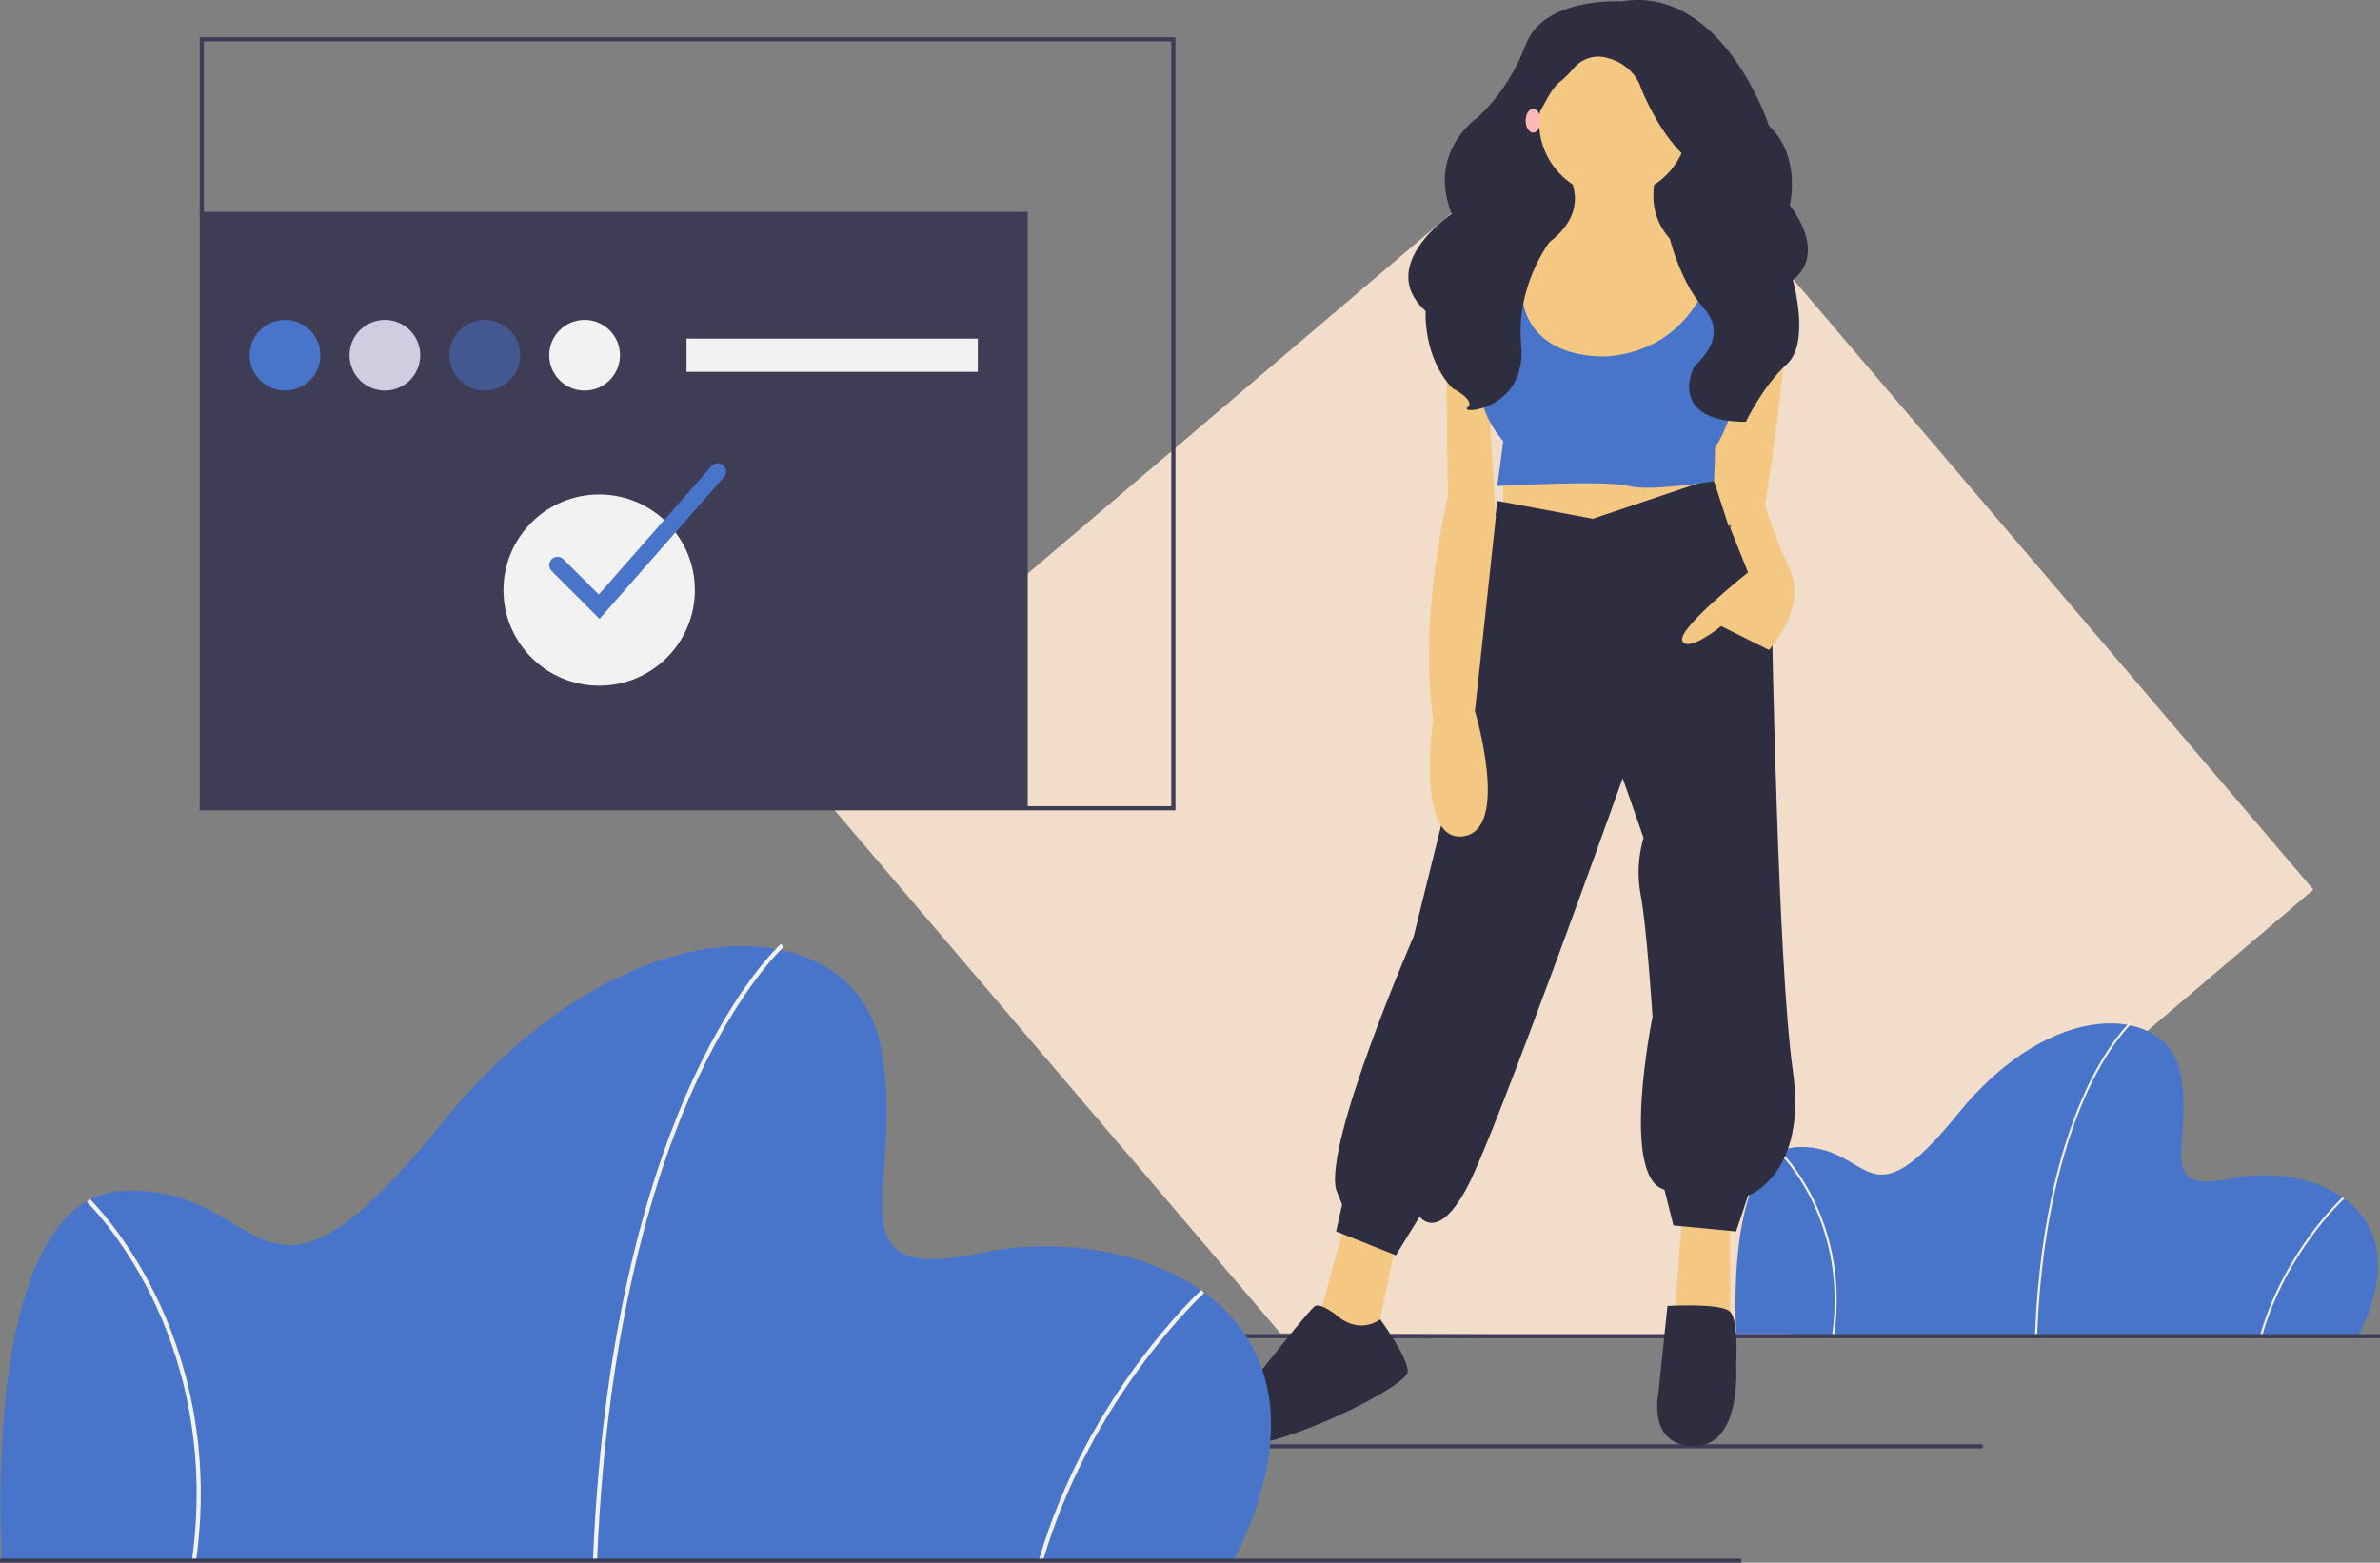 <svg width="367" height="241" viewBox="0 0 367 241" fill="none" xmlns="http://www.w3.org/2000/svg">
<rect x="0" y="0" width="367" height="241" fill="#808080" stroke="none"/>
<g clip-path="url(#clip0_119:107)">
<path d="M356.729 137.197L290.275 193.731L275.736 206.099L235.049 205.851L200.326 205.64L197.442 205.623L190.395 197.354L162.379 164.482L148.316 147.979L144.088 143.019L141.029 139.429L134.212 131.43L123.175 118.481L134.353 108.972L145.029 99.89L152.702 93.362L249.319 11.168L356.729 137.197Z" fill="#F1DDC9"/>
<path d="M158.477 32.668H31.118V124.654H158.477V32.668Z" fill="#3F3D56"/>
<path d="M305.726 222.731H185.746V223.372H305.726V222.731Z" fill="#3F3D56"/>
<path d="M363.767 205.744H267.734C267.734 205.744 265.787 177.219 277.305 176.895C288.822 176.571 287.524 189.537 301.962 171.709C316.399 153.881 333.919 154.853 336.19 165.388C338.461 175.923 331.81 184.35 343.977 181.757C356.143 179.164 373.663 185.971 363.767 205.744Z" fill="#4875CA"/>
<path d="M314.13 205.75L313.806 205.737C314.562 186.957 318.498 174.89 321.668 168.075C325.109 160.675 328.425 157.679 328.458 157.649L328.674 157.892C328.641 157.921 325.364 160.887 321.95 168.237C318.798 175.024 314.883 187.041 314.13 205.75Z" fill="#F2F2F2"/>
<path d="M348.887 205.789L348.575 205.698C352.326 192.838 361.157 184.717 361.246 184.637L361.464 184.877C361.376 184.957 352.61 193.019 348.887 205.789Z" fill="#F2F2F2"/>
<path d="M282.859 205.766L282.538 205.721C283.81 196.553 281.512 189.44 279.36 185.087C277.029 180.374 274.37 177.8 274.344 177.774L274.568 177.54C274.595 177.566 277.295 180.18 279.651 184.943C281.823 189.337 284.143 196.516 282.859 205.766Z" fill="#F2F2F2"/>
<path d="M367 205.744H13.795V206.385H367V205.744Z" fill="#3F3D56"/>
<path d="M262.877 12.632H232.498V50.341H262.877V12.632Z" fill="#2F2E41"/>
<path d="M207.413 188.529L203.27 203.704L210.174 208.763L212.015 207.383L215.237 191.748L207.413 188.529Z" fill="#F4C782"/>
<path d="M259.424 187.149L258.043 205.544H266.789V188.529L259.424 187.149Z" fill="#F4C782"/>
<path d="M231.808 70.805V81.841L248.838 84.601L263.567 78.622L260.805 71.724L231.808 70.805Z" fill="#F4C782"/>
<path d="M245.616 80.002L230.887 77.243L227.205 107.134L218 144.382C218 144.382 204.191 176.113 206.032 183.471L206.953 185.77L206.032 189.909L215.238 193.588L218.92 187.609C218.92 187.609 221.682 191.748 226.285 183.011C230.887 174.273 250.219 120.01 250.219 120.01L253.441 129.207C252.608 132.044 252.45 135.036 252.981 137.944C253.901 142.543 254.822 156.799 254.822 156.799C254.822 156.799 249.759 181.631 256.663 183.471L258.044 188.989L267.71 189.909L269.551 184.39C269.551 184.39 278.757 181.171 276.455 165.076C274.154 148.981 273.233 96.097 273.233 96.097L264.166 73.76L245.616 80.002Z" fill="#2F2E41"/>
<path d="M206.032 202.785C206.032 202.785 203.73 200.945 202.81 201.405C201.889 201.865 192.223 214.281 192.223 214.281C192.223 214.281 182.097 222.099 189.462 223.019C196.826 223.938 217.079 213.821 217.079 211.522C217.079 209.223 212.823 203.464 212.823 203.464C212.823 203.464 209.714 206.004 206.032 202.785Z" fill="#2F2E41"/>
<path d="M257.123 201.405C257.123 201.405 265.409 200.891 266.789 202.298C268.17 203.704 267.71 210.602 267.71 210.602C267.71 210.602 268.63 223.019 261.266 223.019C253.902 223.019 255.743 214.741 255.743 214.741L257.123 201.405Z" fill="#2F2E41"/>
<path d="M248.838 30.337C255.193 30.337 260.345 25.19 260.345 18.84C260.345 12.491 255.193 7.344 248.838 7.344C242.483 7.344 237.331 12.491 237.331 18.84C237.331 25.19 242.483 30.337 248.838 30.337Z" fill="#F4C782"/>
<path d="M241.243 25.968C241.243 25.968 247.687 33.786 234.799 39.764C221.912 45.742 244.005 70.575 244.005 70.575C244.005 70.575 269.781 60.918 267.479 42.063C267.479 42.063 251.83 39.304 255.512 26.428L241.243 25.968Z" fill="#F4C782"/>
<path d="M234.339 39.304C234.339 39.304 223.753 37.925 223.292 46.662C222.832 55.399 223.292 76.553 223.292 76.553C223.292 76.553 218.69 94.947 220.991 111.043C220.991 111.043 218.229 129.897 225.594 128.977C232.958 128.057 227.435 109.663 227.435 109.663L230.657 79.772L229.276 57.699L235.26 44.363L234.339 39.304Z" fill="#F4C782"/>
<path d="M264.807 41.336C264.807 41.336 274.844 41.144 275.305 48.502C275.765 55.859 272.083 78.392 272.083 78.392L266.559 81.152L261.496 65.516L264.807 41.336Z" fill="#F4C782"/>
<path d="M267.71 79.082L266.789 81.382L269.551 88.279C269.551 88.279 258.504 97.017 259.425 98.856C260.345 100.696 265.408 96.557 265.408 96.557L272.773 100.236C272.773 100.236 278.756 93.798 275.995 87.82C273.233 81.841 272.166 77.871 272.166 77.871C272.166 77.871 268.17 77.703 267.71 79.082Z" fill="#F4C782"/>
<path d="M232.268 37.695L230.887 52.87C230.887 52.87 224.443 59.308 231.807 68.046L230.887 74.944C230.887 74.944 247.917 74.024 251.139 74.944C254.361 75.863 264.312 74.203 264.312 74.203L264.487 68.965C264.487 68.965 269.09 62.527 267.709 52.87C266.328 43.213 267.709 39.994 267.709 39.994L264.487 39.534C264.487 39.534 262.416 53.56 248.147 54.94C248.147 54.94 230.427 56.549 235.49 37.695H232.268Z" fill="#4875CA"/>
<path d="M249.989 0.216C249.989 0.216 238.021 -0.525 235.26 6.91C232.498 14.345 227.665 18.248 227.665 18.248C227.665 18.248 220.052 23.535 223.859 32.974C223.859 32.974 212.016 40.925 219.84 47.988C219.84 47.988 219.38 55.052 223.983 59.884C223.983 59.884 227.665 61.743 226.284 62.858C224.903 63.974 235.49 63.23 234.569 53.193C233.649 43.156 239.863 36.085 239.863 36.085C239.863 36.085 233.879 23.072 236.641 18.611C238.317 15.902 239.037 13.882 240.429 12.713C241.204 12.078 241.923 11.377 242.578 10.618C243.197 9.836 244.038 9.259 244.991 8.962C245.943 8.666 246.963 8.663 247.917 8.955C252.06 10.07 252.981 13.416 252.981 13.416C252.981 13.416 255.972 21.408 261.035 25.126C266.099 28.843 257.123 35.349 257.123 35.349C257.123 35.349 258.683 43.008 262.736 47.543C266.789 52.078 261.568 56.03 261.266 56.539C260.575 57.699 257.818 65.024 269.208 65.056C269.208 65.056 271.852 59.513 275.534 56.167C279.217 52.821 276.455 43.156 276.455 43.156C276.455 43.156 281.978 39.81 275.995 31.631C275.995 31.631 277.836 24.196 272.773 19.364C272.773 19.364 265.638 -2.386 249.989 0.216Z" fill="#2F2E41"/>
<path d="M236.41 20.45C237.046 20.45 237.561 19.627 237.561 18.611C237.561 17.595 237.046 16.771 236.41 16.771C235.775 16.771 235.26 17.595 235.26 18.611C235.26 19.627 235.775 20.45 236.41 20.45Z" fill="#FFB8B8"/>
<path d="M190.237 240.679H0.321C0.321 240.679 -3.529 184.27 19.248 183.628C42.025 182.987 39.459 208.628 68.011 173.372C96.562 138.116 131.209 140.039 135.7 160.872C140.192 181.705 127.039 198.372 151.099 193.244C175.159 188.116 209.806 201.577 190.237 240.679Z" fill="#4875CA"/>
<path d="M92.073 240.692L91.432 240.667C92.927 203.527 100.712 179.664 106.98 166.186C113.785 151.551 120.343 145.627 120.409 145.569L120.835 146.048C120.771 146.105 114.289 151.971 107.538 166.506C101.305 179.928 93.562 203.692 92.073 240.692Z" fill="#F2F2F2"/>
<path d="M160.808 240.769L160.192 240.59C167.609 215.156 185.074 199.098 185.25 198.939L185.681 199.413C185.507 199.571 168.172 215.516 160.808 240.769Z" fill="#F2F2F2"/>
<path d="M30.234 240.724L29.598 240.635C32.114 222.504 27.569 208.436 23.313 199.828C18.704 190.508 13.446 185.417 13.393 185.367L13.837 184.904C13.89 184.955 19.23 190.124 23.888 199.544C28.184 208.233 32.772 222.431 30.234 240.724Z" fill="#F2F2F2"/>
<path d="M268.513 240.359H0V241H268.513V240.359Z" fill="#3F3D56"/>
<path d="M181.255 124.975H30.797V5.745H181.255V124.975ZM31.439 124.334H180.613V6.386H31.439V124.334Z" fill="#3F3D56"/>
<path d="M43.95 60.232C46.962 60.232 49.404 57.792 49.404 54.783C49.404 51.774 46.962 49.334 43.95 49.334C40.938 49.334 38.497 51.774 38.497 54.783C38.497 57.792 40.938 60.232 43.95 60.232Z" fill="#4875CA"/>
<path d="M59.349 60.232C62.361 60.232 64.802 57.792 64.802 54.783C64.802 51.774 62.361 49.334 59.349 49.334C56.337 49.334 53.895 51.774 53.895 54.783C53.895 57.792 56.337 60.232 59.349 60.232Z" fill="#D0CDE1"/>
<path opacity="0.5" d="M74.748 60.232C77.76 60.232 80.201 57.792 80.201 54.783C80.201 51.774 77.76 49.334 74.748 49.334C71.736 49.334 69.294 51.774 69.294 54.783C69.294 57.792 71.736 60.232 74.748 60.232Z" fill="#4875CA"/>
<path d="M90.146 60.232C93.158 60.232 95.6 57.792 95.6 54.783C95.6 51.774 93.158 49.334 90.146 49.334C87.134 49.334 84.692 51.774 84.692 54.783C84.692 57.792 87.134 60.232 90.146 60.232Z" fill="#F2F2F2"/>
<path d="M150.778 52.219H105.865V57.347H150.778V52.219Z" fill="#F2F2F2"/>
<path d="M92.392 105.744C100.542 105.744 107.149 99.143 107.149 91.001C107.149 82.858 100.542 76.257 92.392 76.257C84.242 76.257 77.635 82.858 77.635 91.001C77.635 99.143 84.242 105.744 92.392 105.744Z" fill="#F2F2F2"/>
<path d="M92.453 95.439L85.068 88.061C84.828 87.821 84.692 87.495 84.692 87.155C84.692 86.814 84.828 86.488 85.068 86.248C85.309 86.007 85.635 85.872 85.976 85.872C86.316 85.872 86.642 86.007 86.883 86.248L92.33 91.69L109.713 71.886C109.824 71.76 109.959 71.656 110.11 71.582C110.261 71.507 110.426 71.463 110.594 71.452C110.762 71.441 110.93 71.463 111.09 71.518C111.25 71.572 111.397 71.657 111.524 71.768C111.65 71.879 111.754 72.013 111.828 72.165C111.903 72.316 111.947 72.48 111.958 72.648C111.969 72.816 111.947 72.984 111.893 73.144C111.839 73.303 111.753 73.45 111.642 73.577L92.453 95.439Z" fill="#4875CA"/>
</g>
<defs>
<clipPath id="clip0_119:107">
<rect width="367" height="241" fill="white"/>
</clipPath>
</defs>
</svg>
